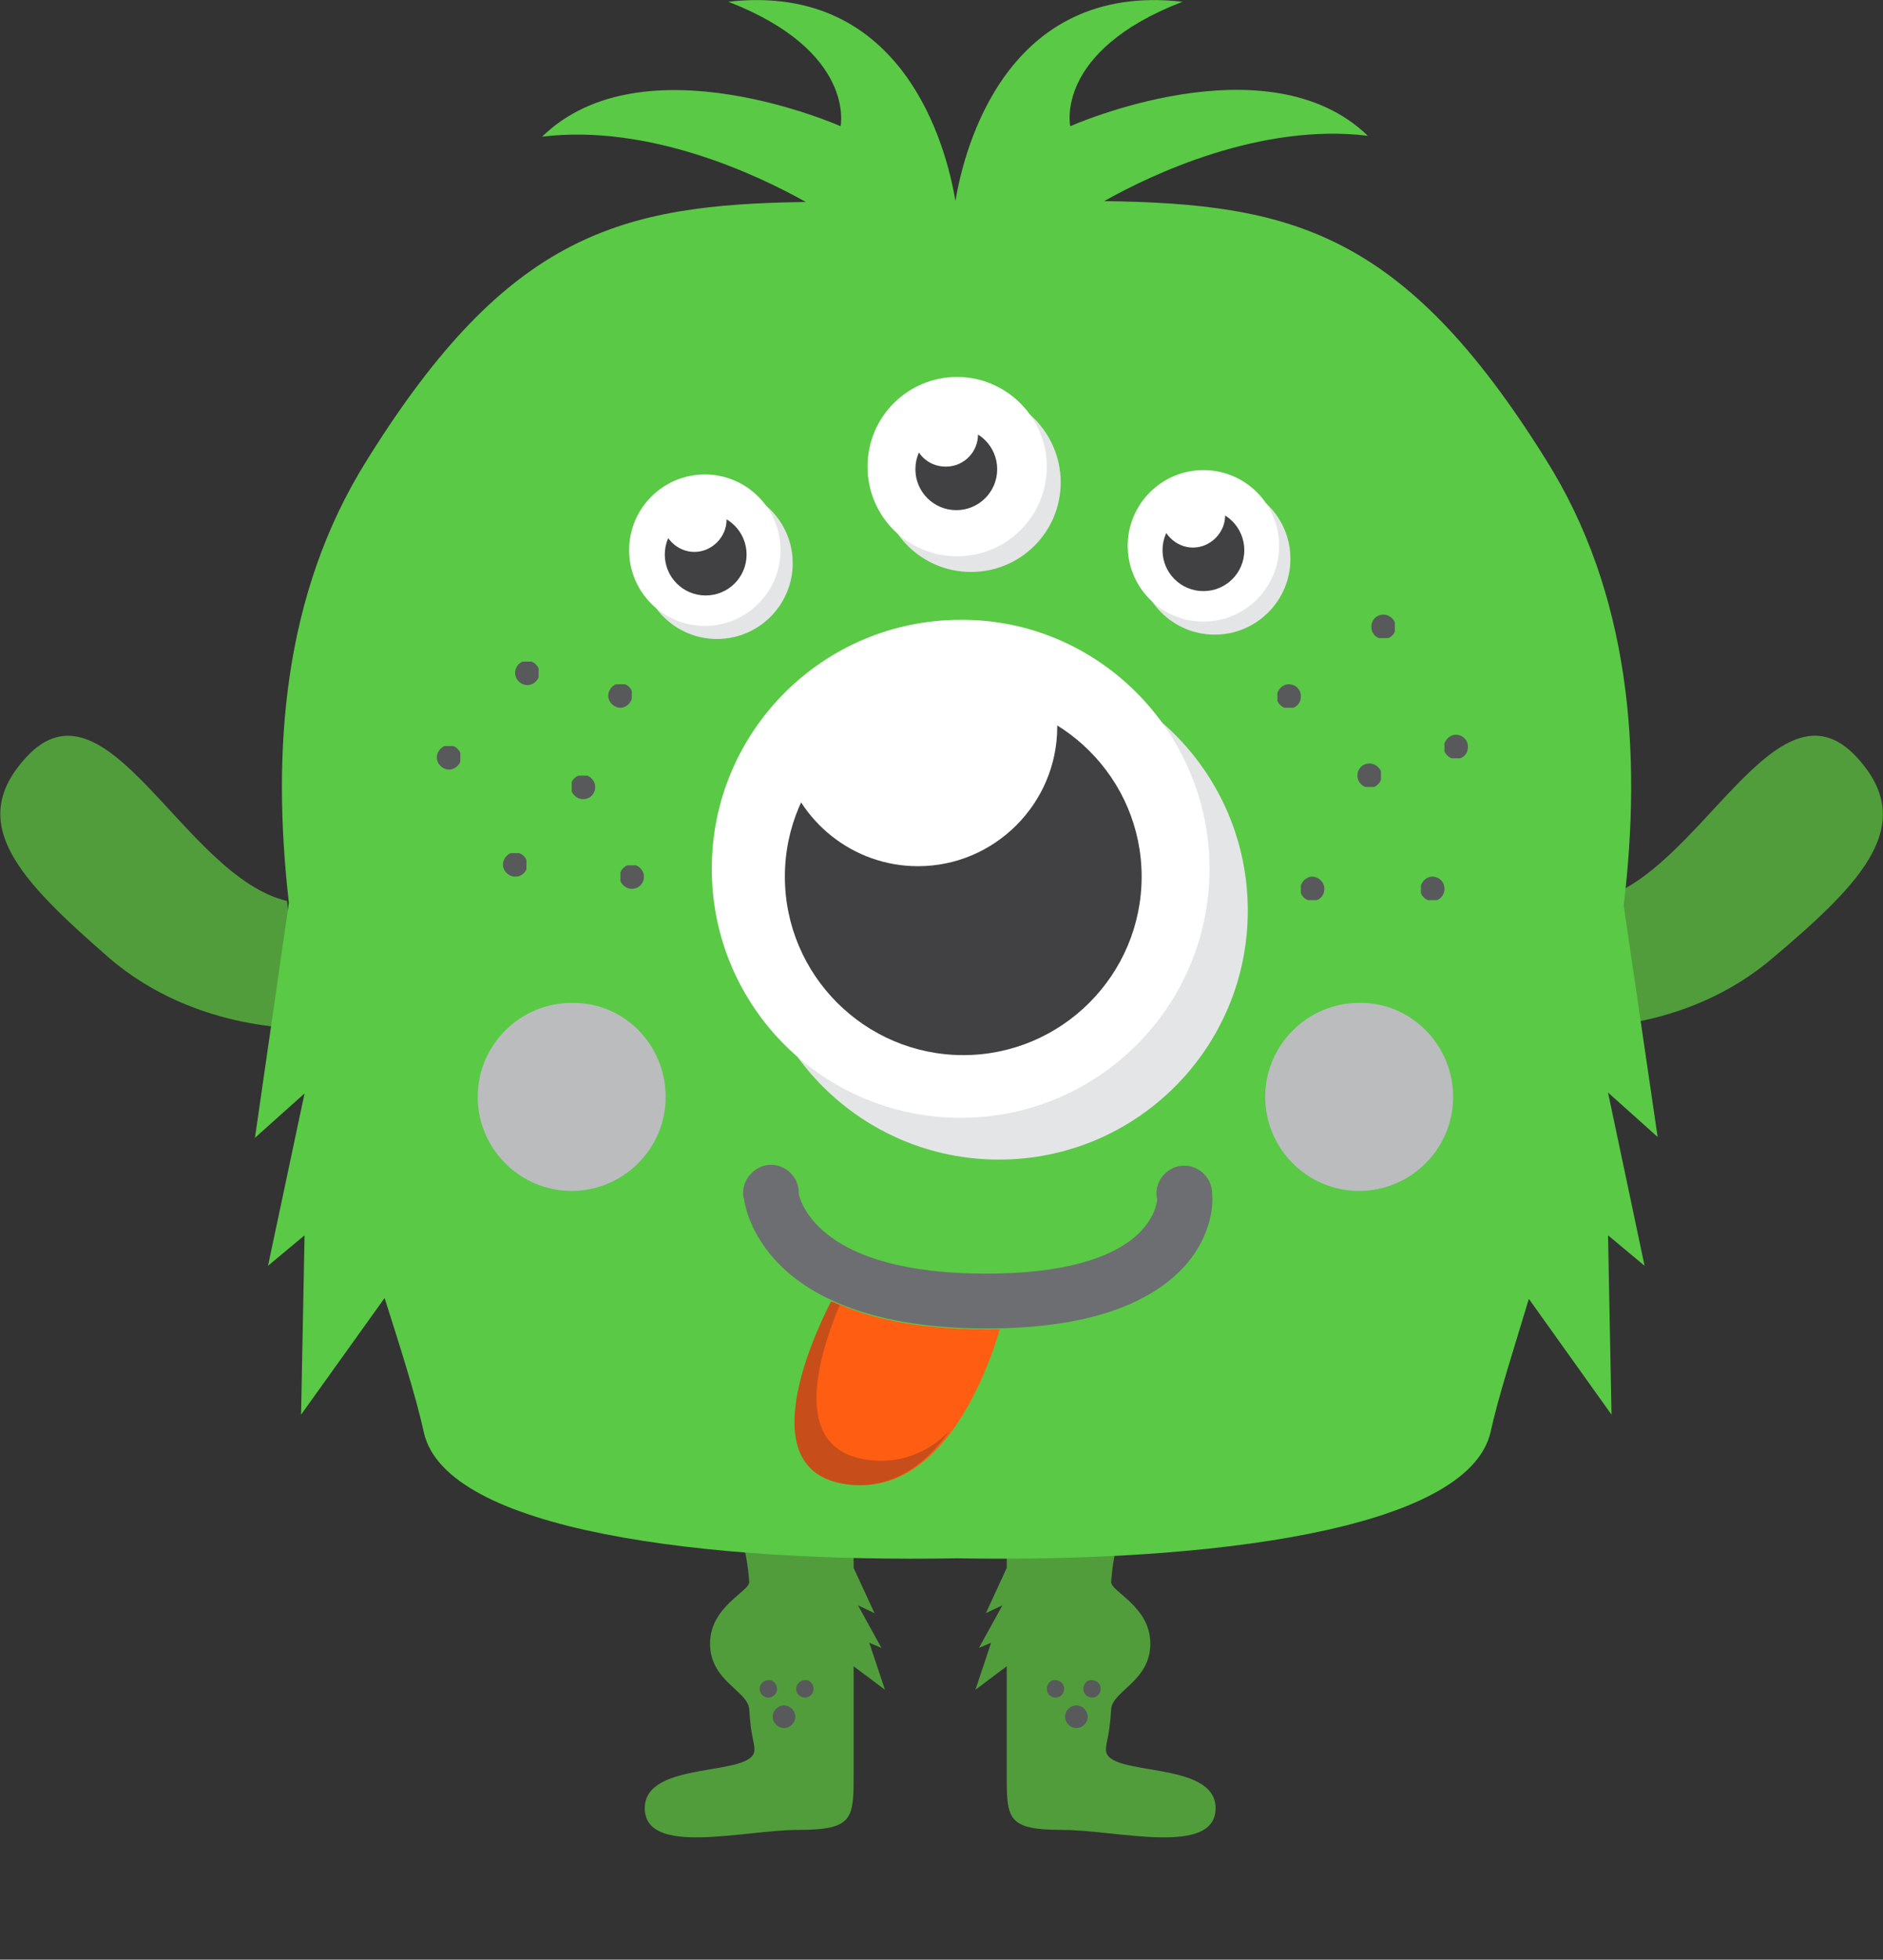 <?xml version="1.0" encoding="utf-8"?>
<!-- Generator: Adobe Illustrator 21.1.0, SVG Export Plug-In . SVG Version: 6.00 Build 0)  -->
<svg version="1.1" id="圖層_1" xmlns="http://www.w3.org/2000/svg" xmlns:xlink="http://www.w3.org/1999/xlink" x="0px" y="0px"
	 viewBox="0 0 216.4 225.1" style="enable-background:new 0 0 216.4 225.1;" xml:space="preserve">
<rect x="0" y="0" width="216.4" height="225.1" fill="#333333" stroke="none"/>
<style type="text/css">
	.st0{fill:#519D3C;}
	.st1{clip-path:url(#SVGID_2_);fill:#58595B;}
	.st2{clip-path:url(#SVGID_4_);fill:#58595B;}
	.st3{clip-path:url(#SVGID_6_);fill:#58595B;}
	.st4{clip-path:url(#SVGID_8_);fill:#58595B;}
	.st5{clip-path:url(#SVGID_10_);fill:#58595B;}
	.st6{clip-path:url(#SVGID_12_);fill:#58595B;}
	.st7{fill:#5AC946;}
	.st8{clip-path:url(#SVGID_14_);fill:#E4E5E6;}
	.st9{fill:#FFFFFF;}
	.st10{fill:#414042;}
	.st11{clip-path:url(#SVGID_16_);fill:#E4E5E6;}
	.st12{clip-path:url(#SVGID_18_);fill:#E4E5E6;}
	.st13{clip-path:url(#SVGID_20_);fill:#E4E5E6;}
	.st14{fill:#FF5D12;}
	.st15{fill:#C74E1A;}
	.st16{clip-path:url(#SVGID_22_);fill:#6D6E71;}
	.st17{clip-path:url(#SVGID_24_);fill:#58595B;}
	.st18{clip-path:url(#SVGID_26_);fill:#58595B;}
	.st19{clip-path:url(#SVGID_28_);fill:#58595B;}
	.st20{clip-path:url(#SVGID_30_);fill:#58595B;}
	.st21{clip-path:url(#SVGID_32_);fill:#58595B;}
	.st22{clip-path:url(#SVGID_34_);fill:#58595B;}
	.st23{clip-path:url(#SVGID_36_);fill:#58595B;}
	.st24{clip-path:url(#SVGID_38_);fill:#58595B;}
	.st25{clip-path:url(#SVGID_40_);fill:#58595B;}
	.st26{clip-path:url(#SVGID_42_);fill:#58595B;}
	.st27{clip-path:url(#SVGID_44_);fill:#58595B;}
	.st28{clip-path:url(#SVGID_46_);fill:#58595B;}
	.st29{clip-path:url(#SVGID_48_);fill:#BABCBE;}
	.st30{clip-path:url(#SVGID_50_);fill:#BABCBE;}
	.st31{fill:none;}
</style>
<path class="st0" d="M101.7,194.1l-1.8-5.4l1.4,0.6l-2.7-4.9l1.9,0.9l-2.4-5.2v-4.8l-13.2,1c0,0,0.9,1.2,1.2,5.4
	c0.1,1.1-4.5,2.8-4.5,7.1c0,4.3,4.3,5.4,4.5,7.5c0.2,3.3,0.6,3.7,0.6,4.7c0,3.2-12.6,1.1-12.6,6.7c0,5.6,11.4,2.5,17.6,2.5
	c6.2,0,6.4-1.2,6.4-6v-12.8L101.7,194.1z"/>
<g>
	<g>
		<defs>
			<rect id="SVGID_1_" x="88.7" y="195.9" width="2.7" height="2.7"/>
		</defs>
		<clipPath id="SVGID_2_">
			<use xlink:href="#SVGID_1_"  style="overflow:visible;"/>
		</clipPath>
		<path class="st1" d="M91.4,197.2c0,0.7-0.6,1.3-1.3,1.3c-0.7,0-1.3-0.6-1.3-1.3c0-0.7,0.6-1.3,1.3-1.3
			C90.8,195.9,91.4,196.5,91.4,197.2"/>
	</g>
</g>
<g>
	<g>
		<defs>
			<rect id="SVGID_3_" x="87.2" y="192.9" width="2.1" height="2.1"/>
		</defs>
		<clipPath id="SVGID_4_">
			<use xlink:href="#SVGID_3_"  style="overflow:visible;"/>
		</clipPath>
		<path class="st2" d="M89.3,194c0,0.6-0.5,1-1,1c-0.6,0-1-0.5-1-1c0-0.6,0.5-1,1-1C88.8,192.9,89.3,193.4,89.3,194"/>
	</g>
</g>
<g>
	<g>
		<defs>
			<rect id="SVGID_5_" x="91.4" y="192.9" width="2.1" height="2.1"/>
		</defs>
		<clipPath id="SVGID_6_">
			<use xlink:href="#SVGID_5_"  style="overflow:visible;"/>
		</clipPath>
		<path class="st3" d="M93.5,194c0,0.6-0.5,1-1,1c-0.6,0-1-0.5-1-1c0-0.6,0.5-1,1-1C93,192.9,93.5,193.4,93.5,194"/>
	</g>
</g>
<path class="st0" d="M112.1,194.1l1.8-5.4l-1.4,0.6l2.7-4.9l-1.9,0.9l2.4-5.2v-4.8l13.2,1c0,0-0.9,1.2-1.2,5.4
	c-0.1,1.1,4.5,2.8,4.5,7.1c0,4.3-4.3,5.4-4.5,7.5c-0.2,3.3-0.6,3.7-0.6,4.7c0,3.2,12.6,1.1,12.6,6.7c0,5.6-11.4,2.5-17.6,2.5
	c-6.2,0-6.4-1.2-6.4-6v-12.8L112.1,194.1z"/>
<g>
	<g>
		<defs>
			<rect id="SVGID_7_" x="122.4" y="195.9" width="2.7" height="2.7"/>
		</defs>
		<clipPath id="SVGID_8_">
			<use xlink:href="#SVGID_7_"  style="overflow:visible;"/>
		</clipPath>
		<path class="st4" d="M122.4,197.2c0,0.7,0.6,1.3,1.3,1.3c0.7,0,1.3-0.6,1.3-1.3c0-0.7-0.6-1.3-1.3-1.3
			C123,195.9,122.4,196.5,122.4,197.2"/>
	</g>
</g>
<g>
	<g>
		<defs>
			<rect id="SVGID_9_" x="124.5" y="192.9" width="2.1" height="2.1"/>
		</defs>
		<clipPath id="SVGID_10_">
			<use xlink:href="#SVGID_9_"  style="overflow:visible;"/>
		</clipPath>
		<path class="st5" d="M124.5,194c0,0.6,0.5,1,1,1c0.6,0,1-0.5,1-1c0-0.6-0.5-1-1-1C125,192.9,124.5,193.4,124.5,194"/>
	</g>
</g>
<g>
	<g>
		<defs>
			<rect id="SVGID_11_" x="120.3" y="192.9" width="2.1" height="2.1"/>
		</defs>
		<clipPath id="SVGID_12_">
			<use xlink:href="#SVGID_11_"  style="overflow:visible;"/>
		</clipPath>
		<path class="st6" d="M120.3,194c0,0.6,0.5,1,1,1c0.6,0,1-0.5,1-1c0-0.6-0.5-1-1-1C120.8,192.9,120.3,193.4,120.3,194"/>
	</g>
</g>
<path class="st0" d="M213.4,87c-9.3-10.1-18.1,13.6-30,16.4c-0.4,6.6-2.5,14.6-2.5,14.6s12.7,0.8,23-8.1
	C214.2,101.2,220.4,94.6,213.4,87"/>
<path class="st0" d="M3,87c-7,7.6-0.7,14.1,9.5,23c10.2,8.8,23,8.1,23,8.1s-2.1-8.1-2.5-14.6C21.1,100.7,12.3,76.9,3,87"/>
<path class="st7" d="M184.8,125.5l5.7,5.1l-3.9-26.6c2.1-17.5,0.8-35.8-9-51.3c-16.3-26.1-29.2-29.3-50.7-29.6
	c5.5-3.1,18-9,30.3-7.5C145.6,4.4,123,14.5,123,14.5s-1.9-8.6,12.9-14.3c-20.2-2.3-25.1,16.8-26.1,22.9c-1-6.1-5.9-25.2-26.1-22.9
	c14.7,5.7,12.9,14.3,12.9,14.3S73.9,4.4,62.3,15.7c12.3-1.5,24.8,4.4,30.3,7.5c-21.3,0.3-34.2,3.6-50.4,29.6
	c-9.7,15.4-11,33.5-9,50.9l-3.9,27l5.7-5.1l-4.2,19.8l4.2-3.5l-0.4,20.6l9.6-13.4c1.9,6,3.6,11.3,4.5,15.4
	c2.5,11.4,32.4,15,61.3,14.5c28.8,0.5,58.7-3.2,61.3-14.5c0.9-4.1,2.6-9.3,4.4-15.3l9.5,13.3l-0.4-20.6l4.2,3.5L184.8,125.5z"/>
<g>
	<g>
		<defs>
			<rect id="SVGID_13_" x="86.2" y="76" width="57.3" height="57.3"/>
		</defs>
		<clipPath id="SVGID_14_">
			<use xlink:href="#SVGID_13_"  style="overflow:visible;"/>
		</clipPath>
		<path class="st8" d="M143.4,104.6c0,15.8-12.8,28.6-28.6,28.6c-15.8,0-28.6-12.8-28.6-28.6C86.2,88.8,99,76,114.8,76
			C130.6,76,143.4,88.8,143.4,104.6"/>
	</g>
</g>
<path class="st9" d="M139,99.8c0,15.8-12.8,28.6-28.6,28.6c-15.8,0-28.6-12.8-28.6-28.6s12.8-28.6,28.6-28.6
	C126.1,71.1,139,84,139,99.8"/>
<path class="st10" d="M131.2,100.7c0,11.3-9.2,20.5-20.5,20.5c-11.3,0-20.5-9.2-20.5-20.5c0-11.3,9.2-20.5,20.5-20.5
	C122,80.3,131.2,89.4,131.2,100.7"/>
<path class="st9" d="M90,87.4c1.7,6.9,8,12.1,15.5,12.1c8.8,0,16-7.2,16-16c0-1.6-0.2-3.1-0.7-4.5C109.2,75.4,96.9,77,90,87.4"/>
<g>
	<g>
		<defs>
			<rect id="SVGID_15_" x="101.2" y="45" width="20.7" height="20.7"/>
		</defs>
		<clipPath id="SVGID_16_">
			<use xlink:href="#SVGID_15_"  style="overflow:visible;"/>
		</clipPath>
		<path class="st11" d="M121.9,55.4c0,5.7-4.6,10.3-10.3,10.3c-5.7,0-10.3-4.6-10.3-10.3c0-5.7,4.6-10.3,10.3-10.3
			C117.2,45,121.9,49.7,121.9,55.4"/>
	</g>
</g>
<path class="st9" d="M120.3,53.6c0,5.7-4.6,10.3-10.3,10.3c-5.7,0-10.3-4.6-10.3-10.3c0-5.7,4.6-10.3,10.3-10.3
	C115.6,43.3,120.3,47.9,120.3,53.6"/>
<path class="st10" d="M114.6,53.9c0,2.6-2.1,4.7-4.7,4.7c-2.6,0-4.7-2.1-4.7-4.7c0-2.6,2.1-4.7,4.7-4.7
	C112.5,49.2,114.6,51.3,114.6,53.9"/>
<path class="st9" d="M112.4,49.9c0,2-1.6,3.7-3.7,3.7S105,52,105,49.9c0-2,1.6-3.7,3.7-3.7S112.4,47.9,112.4,49.9"/>
<g>
	<g>
		<defs>
			<rect id="SVGID_17_" x="130.9" y="55.5" width="17.4" height="17.4"/>
		</defs>
		<clipPath id="SVGID_18_">
			<use xlink:href="#SVGID_17_"  style="overflow:visible;"/>
		</clipPath>
		<path class="st12" d="M148.3,64.2c0,4.8-3.9,8.7-8.7,8.7c-4.8,0-8.7-3.9-8.7-8.7c0-4.8,3.9-8.7,8.7-8.7
			C144.4,55.5,148.3,59.4,148.3,64.2"/>
	</g>
</g>
<path class="st9" d="M147,62.7c0,4.8-3.9,8.7-8.7,8.7c-4.8,0-8.7-3.9-8.7-8.7c0-4.8,3.9-8.7,8.7-8.7C143.1,54,147,57.9,147,62.7"/>
<path class="st10" d="M143,63.2c0,2.6-2.1,4.7-4.7,4.7s-4.7-2.1-4.7-4.7c0-2.6,2.1-4.7,4.7-4.7S143,60.6,143,63.2"/>
<path class="st9" d="M140.8,59.2c0,2-1.7,3.7-3.7,3.7c-2,0-3.7-1.7-3.7-3.7c0-2,1.7-3.7,3.7-3.7C139.1,55.5,140.8,57.1,140.8,59.2"
	/>
<g>
	<g>
		<defs>
			<rect id="SVGID_19_" x="73.7" y="56" width="17.4" height="17.4"/>
		</defs>
		<clipPath id="SVGID_20_">
			<use xlink:href="#SVGID_19_"  style="overflow:visible;"/>
		</clipPath>
		<path class="st13" d="M91.1,64.7c0,4.8-3.9,8.7-8.7,8.7c-4.8,0-8.7-3.9-8.7-8.7c0-4.8,3.9-8.7,8.7-8.7
			C87.2,56,91.1,59.9,91.1,64.7"/>
	</g>
</g>
<path class="st9" d="M89.7,63.2c0,4.8-3.9,8.7-8.7,8.7c-4.8,0-8.7-3.9-8.7-8.7c0-4.8,3.9-8.7,8.7-8.7C85.8,54.5,89.7,58.4,89.7,63.2
	"/>
<path class="st10" d="M85.8,63.7c0,2.6-2.1,4.7-4.7,4.7c-2.6,0-4.7-2.1-4.7-4.7c0-2.6,2.1-4.7,4.7-4.7C83.7,59,85.8,61.1,85.8,63.7"
	/>
<path class="st9" d="M83.5,59.7c0,2-1.7,3.7-3.7,3.7c-2,0-3.7-1.7-3.7-3.7c0-2,1.7-3.7,3.7-3.7C81.9,56,83.5,57.7,83.5,59.7"/>
<path class="st14" d="M113.3,152.7c-7.9,0-13.6-1.3-17.6-3.2c-2.8,5.6-8.7,19.6,1.8,21c10.7,1.4,15.9-12.7,17.4-17.8
	C114.3,152.7,113.8,152.7,113.3,152.7"/>
<path class="st15" d="M99.8,167.7c-8.8-1.1-6-11.3-3.3-17.8c-0.3-0.1-0.7-0.3-1-0.4c-2.8,5.5-8.7,19.6,1.8,21
	c5.2,0.7,9.1-2.3,11.8-6.1C106.8,166.7,103.7,168.2,99.8,167.7"/>
<g>
	<g>
		<defs>
			<rect id="SVGID_21_" x="85.3" y="133.8" width="54" height="18.9"/>
		</defs>
		<clipPath id="SVGID_22_">
			<use xlink:href="#SVGID_21_"  style="overflow:visible;"/>
		</clipPath>
		<path class="st16" d="M139.3,137.3c0-0.1,0-0.2,0-0.2c0-1.8-1.5-3.2-3.2-3.2c-1.8,0-3.2,1.5-3.2,3.2c0,0.2,0,0.4,0.1,0.6
			c-0.1,1.1-1.3,8.6-19.7,8.6c-18.9,0-21.2-8-21.5-9.1c0-0.1,0-0.1,0-0.2c0-1.8-1.5-3.2-3.2-3.2s-3.2,1.5-3.2,3.2
			c0,0.3,0,0.5,0.1,0.7l0,0c0.1,0.6,1.8,14.9,27.9,14.9c10.5,0,18.1-2.3,22.5-6.9C139.5,141.9,139.4,137.8,139.3,137.3L139.3,137.3z
			"/>
	</g>
</g>
<g>
	<g>
		<defs>
			<rect id="SVGID_23_" x="57.8" y="98" width="2.7" height="2.7"/>
		</defs>
		<clipPath id="SVGID_24_">
			<use xlink:href="#SVGID_23_"  style="overflow:visible;"/>
		</clipPath>
		<path class="st17" d="M59.2,100.7c-0.7,0-1.4-0.6-1.4-1.4c0-0.7,0.6-1.4,1.4-1.4c0.7,0,1.4,0.6,1.4,1.4
			C60.6,100.1,60,100.7,59.2,100.7"/>
	</g>
</g>
<g>
	<g>
		<defs>
			<rect id="SVGID_25_" x="71.3" y="99.4" width="2.7" height="2.7"/>
		</defs>
		<clipPath id="SVGID_26_">
			<use xlink:href="#SVGID_25_"  style="overflow:visible;"/>
		</clipPath>
		<path class="st18" d="M72.6,102.1c-0.7,0-1.4-0.6-1.4-1.4c0-0.7,0.6-1.4,1.4-1.4c0.7,0,1.4,0.6,1.4,1.4
			C74,101.5,73.4,102.1,72.6,102.1"/>
	</g>
</g>
<g>
	<g>
		<defs>
			<rect id="SVGID_27_" x="65.7" y="89.1" width="2.7" height="2.7"/>
		</defs>
		<clipPath id="SVGID_28_">
			<use xlink:href="#SVGID_27_"  style="overflow:visible;"/>
		</clipPath>
		<path class="st19" d="M67,91.8c-0.7,0-1.4-0.6-1.4-1.4c0-0.8,0.6-1.4,1.4-1.4c0.7,0,1.4,0.6,1.4,1.4C68.4,91.2,67.8,91.8,67,91.8"
			/>
	</g>
</g>
<g>
	<g>
		<defs>
			<rect id="SVGID_29_" x="69.9" y="78.6" width="2.7" height="2.7"/>
		</defs>
		<clipPath id="SVGID_30_">
			<use xlink:href="#SVGID_29_"  style="overflow:visible;"/>
		</clipPath>
		<path class="st20" d="M71.3,81.3c-0.7,0-1.4-0.6-1.4-1.4c0-0.7,0.6-1.4,1.4-1.4c0.8,0,1.4,0.6,1.4,1.4
			C72.6,80.7,72,81.3,71.3,81.3"/>
	</g>
</g>
<g>
	<g>
		<defs>
			<rect id="SVGID_31_" x="59.2" y="76" width="2.7" height="2.7"/>
		</defs>
		<clipPath id="SVGID_32_">
			<use xlink:href="#SVGID_31_"  style="overflow:visible;"/>
		</clipPath>
		<path class="st21" d="M60.6,78.7c-0.7,0-1.4-0.6-1.4-1.4s0.6-1.4,1.4-1.4c0.7,0,1.4,0.6,1.4,1.4S61.3,78.7,60.6,78.7"/>
	</g>
</g>
<g>
	<g>
		<defs>
			<rect id="SVGID_33_" x="50.2" y="85.7" width="2.7" height="2.7"/>
		</defs>
		<clipPath id="SVGID_34_">
			<use xlink:href="#SVGID_33_"  style="overflow:visible;"/>
		</clipPath>
		<path class="st22" d="M51.6,88.4c-0.7,0-1.4-0.6-1.4-1.4c0-0.7,0.6-1.4,1.4-1.4c0.7,0,1.4,0.6,1.4,1.4
			C53,87.8,52.3,88.4,51.6,88.4"/>
	</g>
</g>
<g>
	<g>
		<defs>
			<rect id="SVGID_35_" x="156" y="87.7" width="2.7" height="2.7"/>
		</defs>
		<clipPath id="SVGID_36_">
			<use xlink:href="#SVGID_35_"  style="overflow:visible;"/>
		</clipPath>
		<path class="st23" d="M157.4,87.7c0.7,0,1.4,0.6,1.4,1.4c0,0.7-0.6,1.4-1.4,1.4c-0.7,0-1.4-0.6-1.4-1.4
			C156,88.3,156.6,87.7,157.4,87.7"/>
	</g>
</g>
<g>
	<g>
		<defs>
			<rect id="SVGID_37_" x="149.5" y="100.7" width="2.7" height="2.7"/>
		</defs>
		<clipPath id="SVGID_38_">
			<use xlink:href="#SVGID_37_"  style="overflow:visible;"/>
		</clipPath>
		<path class="st24" d="M150.8,100.7c0.7,0,1.4,0.6,1.4,1.4c0,0.8-0.6,1.4-1.4,1.4c-0.7,0-1.4-0.6-1.4-1.4
			C149.5,101.3,150.1,100.7,150.8,100.7"/>
	</g>
</g>
<g>
	<g>
		<defs>
			<rect id="SVGID_39_" x="157.6" y="70.6" width="2.7" height="2.7"/>
		</defs>
		<clipPath id="SVGID_40_">
			<use xlink:href="#SVGID_39_"  style="overflow:visible;"/>
		</clipPath>
		<path class="st25" d="M159,70.6c0.7,0,1.4,0.6,1.4,1.4c0,0.8-0.6,1.4-1.4,1.4c-0.8,0-1.4-0.6-1.4-1.4
			C157.6,71.2,158.2,70.6,159,70.6"/>
	</g>
</g>
<g>
	<g>
		<defs>
			<rect id="SVGID_41_" x="163.3" y="100.7" width="2.7" height="2.7"/>
		</defs>
		<clipPath id="SVGID_42_">
			<use xlink:href="#SVGID_41_"  style="overflow:visible;"/>
		</clipPath>
		<path class="st26" d="M164.6,100.7c0.8,0,1.4,0.6,1.4,1.4c0,0.8-0.6,1.4-1.4,1.4c-0.7,0-1.4-0.6-1.4-1.4
			C163.3,101.3,163.9,100.7,164.6,100.7"/>
	</g>
</g>
<g>
	<g>
		<defs>
			<rect id="SVGID_43_" x="166" y="84.4" width="2.7" height="2.7"/>
		</defs>
		<clipPath id="SVGID_44_">
			<use xlink:href="#SVGID_43_"  style="overflow:visible;"/>
		</clipPath>
		<path class="st27" d="M167.3,84.4c0.8,0,1.4,0.6,1.4,1.4c0,0.8-0.6,1.4-1.4,1.4c-0.7,0-1.4-0.6-1.4-1.4
			C166,85,166.6,84.4,167.3,84.4"/>
	</g>
</g>
<g>
	<g>
		<defs>
			<rect id="SVGID_45_" x="146.8" y="78.6" width="2.7" height="2.7"/>
		</defs>
		<clipPath id="SVGID_46_">
			<use xlink:href="#SVGID_45_"  style="overflow:visible;"/>
		</clipPath>
		<path class="st28" d="M148.1,78.6c0.8,0,1.4,0.6,1.4,1.4c0,0.8-0.6,1.4-1.4,1.4c-0.7,0-1.4-0.6-1.4-1.4
			C146.8,79.2,147.4,78.6,148.1,78.6"/>
	</g>
</g>
<g>
	<g>
		<defs>
			<rect id="SVGID_47_" x="145.3" y="115.1" width="21.7" height="21.7"/>
		</defs>
		<clipPath id="SVGID_48_">
			<use xlink:href="#SVGID_47_"  style="overflow:visible;"/>
		</clipPath>
		<path class="st29" d="M167,126c0,6-4.9,10.8-10.8,10.8c-6,0-10.8-4.9-10.8-10.8c0-6,4.9-10.8,10.8-10.8
			C162.1,115.1,167,120,167,126"/>
	</g>
</g>
<g>
	<g>
		<defs>
			<rect id="SVGID_49_" x="54.8" y="115.1" width="21.7" height="21.7"/>
		</defs>
		<clipPath id="SVGID_50_">
			<use xlink:href="#SVGID_49_"  style="overflow:visible;"/>
		</clipPath>
		<path class="st30" d="M76.5,126c0,6-4.9,10.8-10.8,10.8c-6,0-10.8-4.9-10.8-10.8c0-6,4.9-10.8,10.8-10.8
			C71.7,115.1,76.5,120,76.5,126"/>
	</g>
</g>
<rect class="st31" width="216.4" height="225.1"/>
<rect class="st31" width="216.4" height="225.1"/>
</svg>
